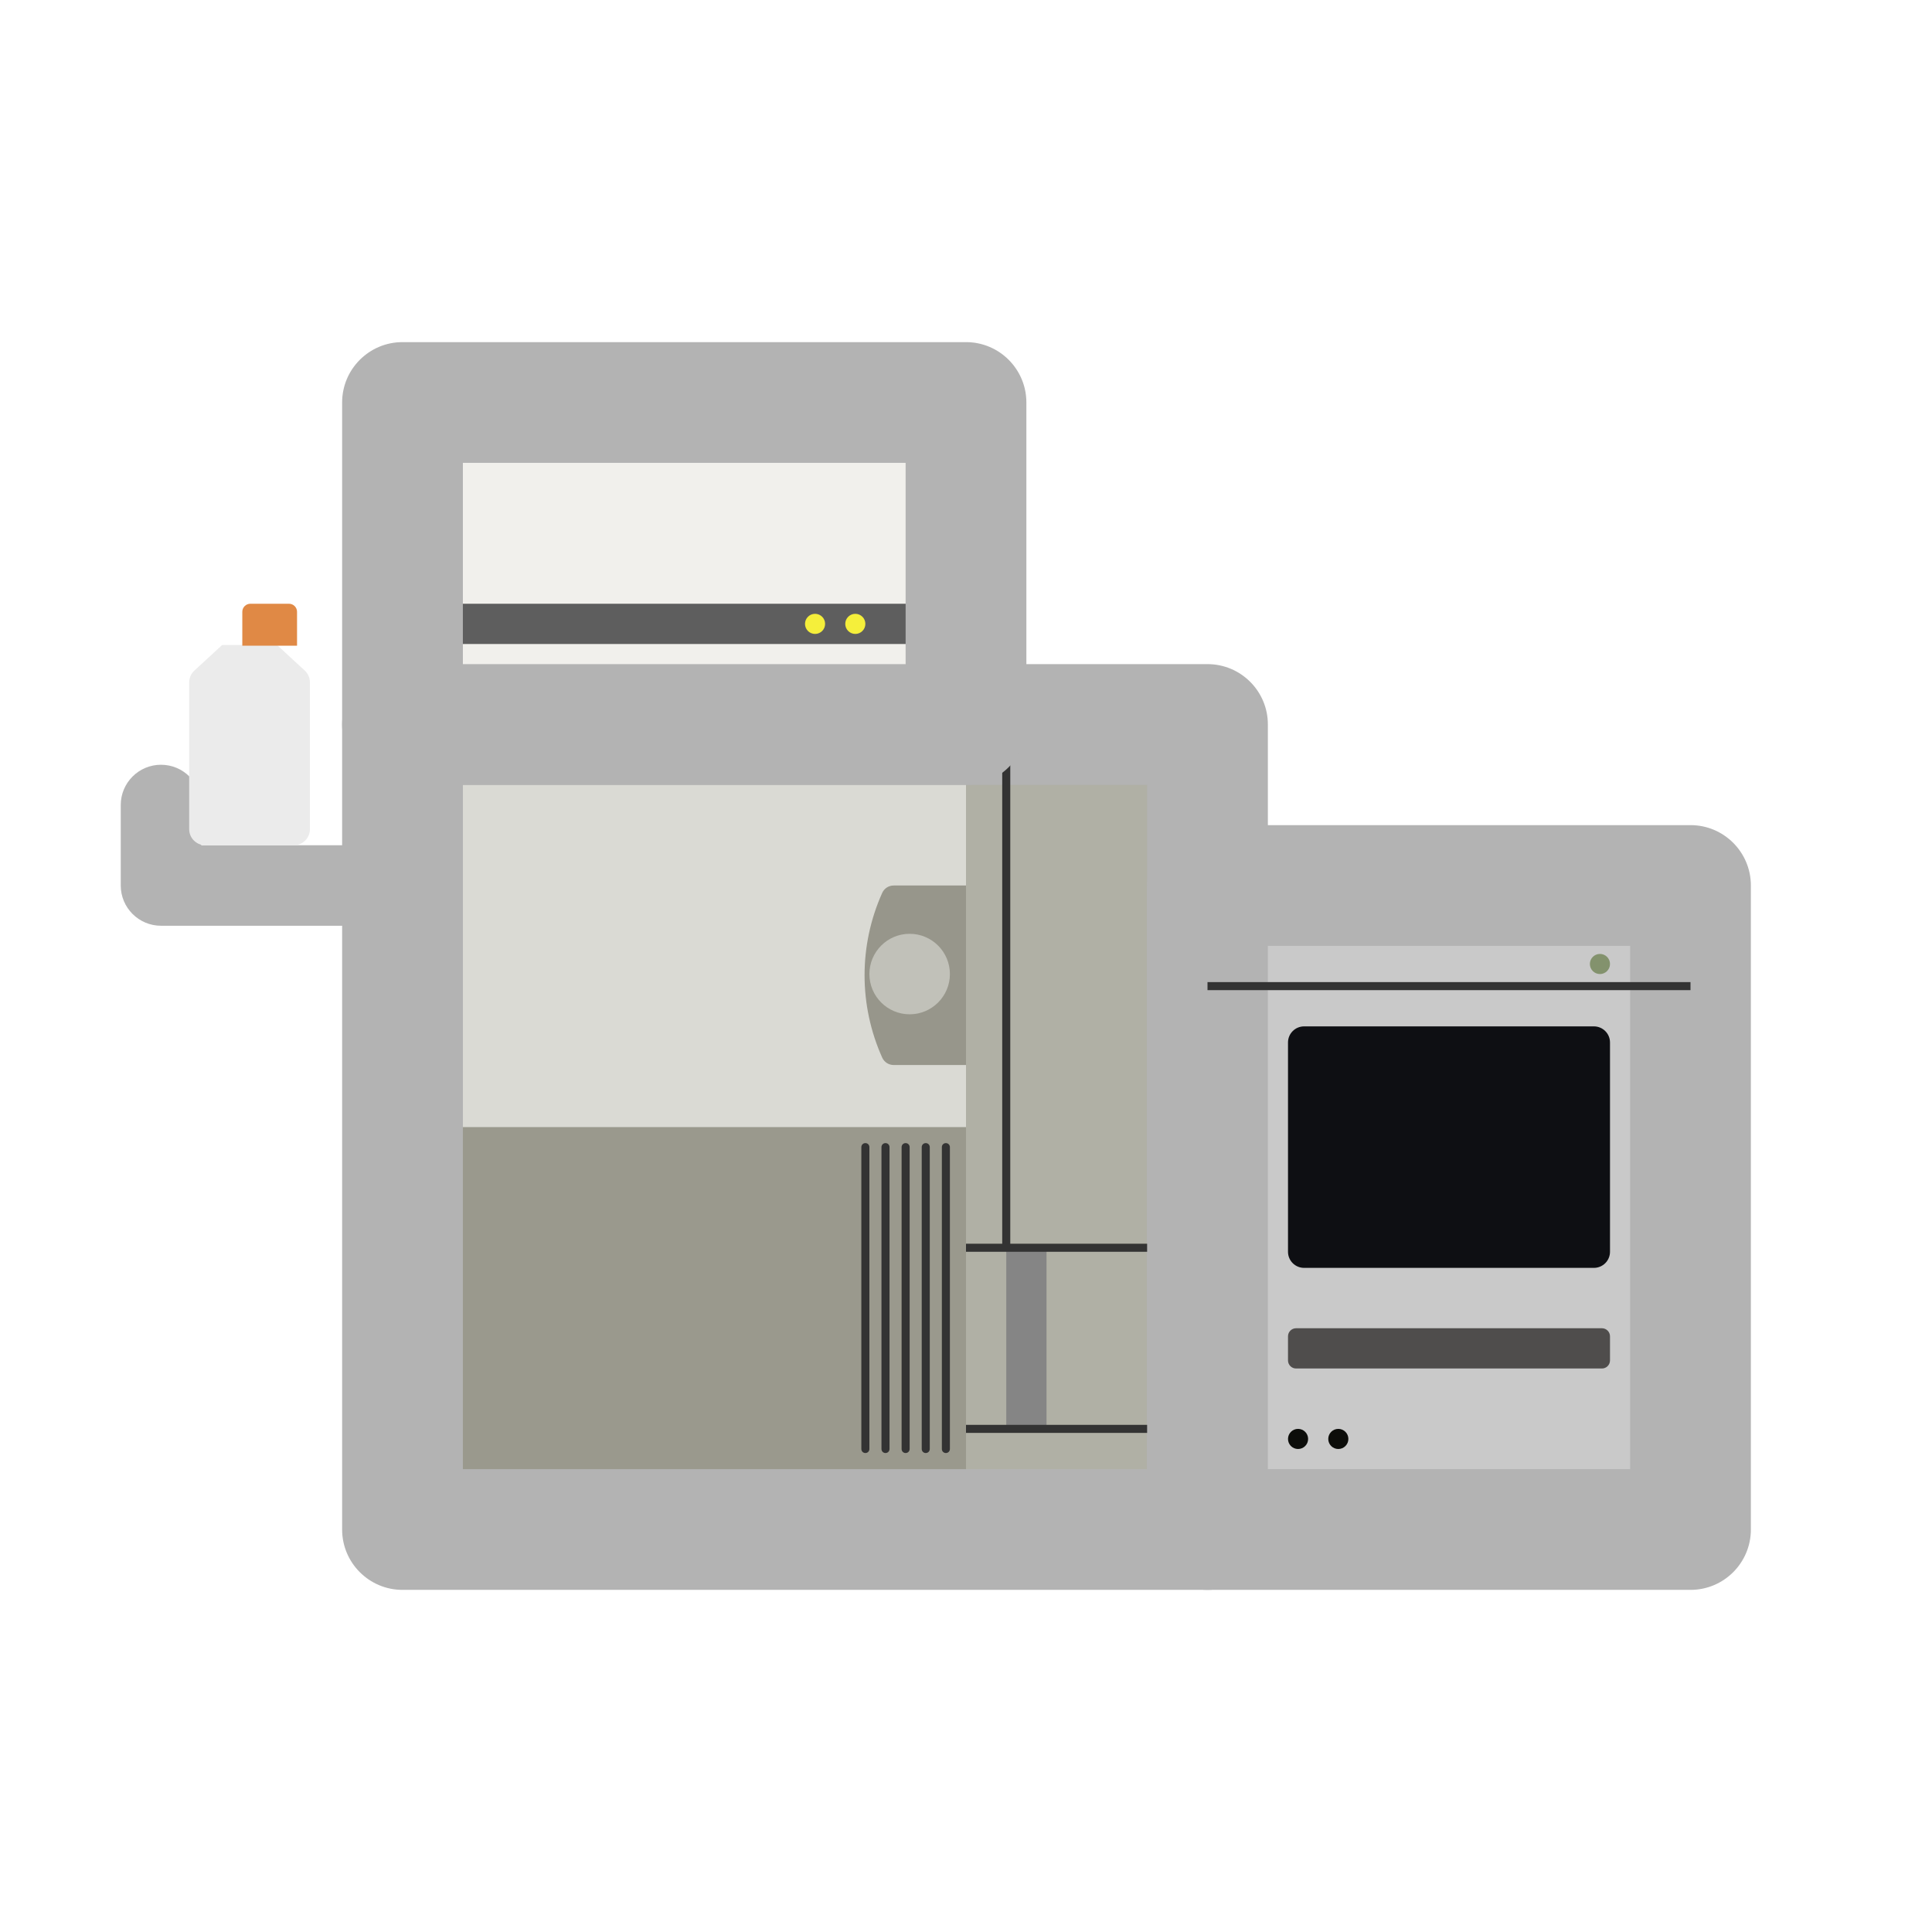 <svg width="24" height="24" viewBox="0 0 24 24" fill="none" xmlns="http://www.w3.org/2000/svg">
<path d="M5 9V14H12V9H5Z" fill="#DADAD4"/>
<path d="M12 9V19H15V9H12Z" fill="#B0B0A5"/>
<path d="M5 14V19H12V14H5Z" fill="#9A998D"/>
<path fill-rule="evenodd" clip-rule="evenodd" d="M4.25 9C4.25 8.586 4.586 8.25 5 8.25H15C15.414 8.25 15.75 8.586 15.75 9V19C15.75 19.414 15.414 19.75 15 19.75H5C4.586 19.75 4.25 19.414 4.25 19V9ZM5.75 9.75V18.25H14.25V9.75H5.75Z" fill="#B3B3B3"/>
<path fill-rule="evenodd" clip-rule="evenodd" d="M2 9.5C2.276 9.5 2.5 9.724 2.5 10V10.5H5V11.5H2C1.724 11.5 1.5 11.276 1.5 11V10C1.5 9.724 1.724 9.5 2 9.5Z" fill="#B3B3B3"/>
<path d="M5 5V9H12V5H5Z" fill="#F1F0EC"/>
<path d="M12.5 15.5V17.73H13V15.5H12.5Z" fill="#858585"/>
<path d="M12 13.23V11H11.101C11.04 11 10.984 11.036 10.959 11.092C10.667 11.743 10.667 12.487 10.959 13.138C10.984 13.194 11.04 13.23 11.101 13.23H12Z" fill="#97968B"/>
<path d="M15 11V19H21V11H15Z" fill="#C9C9C9"/>
<path fill-rule="evenodd" clip-rule="evenodd" d="M15 15.45L15 15.55L12 15.55L12 15.45L15 15.45Z" fill="#333333"/>
<path fill-rule="evenodd" clip-rule="evenodd" d="M12.55 9L12.55 15.5L12.45 15.5L12.45 9L12.55 9Z" fill="#333333"/>
<path fill-rule="evenodd" clip-rule="evenodd" d="M11 18.05C10.972 18.05 10.95 18.028 10.95 18L10.95 14.25C10.95 14.222 10.972 14.2 11 14.2C11.028 14.2 11.05 14.222 11.05 14.25L11.05 18C11.05 18.028 11.028 18.05 11 18.05Z" fill="#333333"/>
<path fill-rule="evenodd" clip-rule="evenodd" d="M10.75 18.05C10.722 18.05 10.7 18.028 10.7 18L10.7 14.25C10.7 14.222 10.722 14.2 10.75 14.2C10.778 14.2 10.8 14.222 10.8 14.25L10.8 18C10.8 18.028 10.778 18.05 10.75 18.05Z" fill="#333333"/>
<path fill-rule="evenodd" clip-rule="evenodd" d="M11.25 18.05C11.222 18.05 11.2 18.028 11.2 18L11.2 14.25C11.2 14.222 11.222 14.2 11.25 14.2C11.278 14.2 11.3 14.222 11.3 14.25L11.3 18C11.3 18.028 11.278 18.05 11.25 18.05Z" fill="#333333"/>
<path fill-rule="evenodd" clip-rule="evenodd" d="M11.5 18.05C11.472 18.05 11.45 18.028 11.45 18L11.45 14.25C11.45 14.222 11.472 14.2 11.5 14.2C11.528 14.2 11.55 14.222 11.55 14.25L11.55 18C11.55 18.028 11.528 18.05 11.5 18.05Z" fill="#333333"/>
<path fill-rule="evenodd" clip-rule="evenodd" d="M11.75 18.05C11.722 18.05 11.7 18.028 11.7 18L11.7 14.25C11.7 14.222 11.722 14.2 11.75 14.2C11.778 14.2 11.8 14.222 11.8 14.25L11.8 18C11.8 18.028 11.778 18.05 11.75 18.05Z" fill="#333333"/>
<path fill-rule="evenodd" clip-rule="evenodd" d="M15 17.7L15 17.8L12 17.8L12 17.7L15 17.7Z" fill="#333333"/>
<path d="M16 12.95V15.55C16 15.661 16.09 15.75 16.2 15.75H19.8C19.91 15.75 20 15.661 20 15.55V12.95C20 12.839 19.91 12.75 19.8 12.75H16.2C16.09 12.75 16 12.839 16 12.95Z" fill="#0E0F13"/>
<path d="M16 16.6V16.9C16 16.955 16.045 17 16.1 17H19.9C19.955 17 20 16.955 20 16.9V16.6C20 16.545 19.955 16.5 19.9 16.5H16.1C16.045 16.5 16 16.545 16 16.6Z" fill="#4F4D4C"/>
<path fill-rule="evenodd" clip-rule="evenodd" d="M14.25 11C14.25 10.586 14.586 10.25 15 10.25H21C21.414 10.25 21.75 10.586 21.75 11V19C21.75 19.414 21.414 19.75 21 19.75H15C14.586 19.75 14.25 19.414 14.25 19V11ZM15.75 11.75V18.25H20.25V11.75H15.75Z" fill="#B3B3B3"/>
<path fill-rule="evenodd" clip-rule="evenodd" d="M15 12.2L21 12.2L21 12.3L15 12.3L15 12.2Z" fill="#333333"/>
<path d="M16.25 17.875C16.25 17.944 16.194 18 16.125 18C16.056 18 16 17.944 16 17.875C16 17.806 16.056 17.75 16.125 17.75C16.194 17.75 16.25 17.806 16.25 17.875Z" fill="#0C0D0A"/>
<path d="M11.8 12.1C11.8 12.376 11.576 12.6 11.3 12.6C11.024 12.6 10.8 12.376 10.8 12.1C10.8 11.824 11.024 11.6 11.3 11.6C11.576 11.6 11.8 11.824 11.8 12.1Z" fill="#C1C1B9"/>
<path d="M5 7.5V8H12V7.5H5Z" fill="#5E5E5E"/>
<path d="M10.25 7.75C10.25 7.819 10.194 7.875 10.125 7.875C10.056 7.875 10 7.819 10 7.75C10 7.681 10.056 7.625 10.125 7.625C10.194 7.625 10.25 7.681 10.25 7.75Z" fill="#F5EF3B"/>
<path d="M10.75 7.75C10.75 7.819 10.694 7.875 10.625 7.875C10.556 7.875 10.5 7.819 10.5 7.75C10.5 7.681 10.556 7.625 10.625 7.625C10.694 7.625 10.75 7.681 10.75 7.75Z" fill="#F5EF3B"/>
<path fill-rule="evenodd" clip-rule="evenodd" d="M4.25 5C4.25 4.586 4.586 4.25 5 4.25H12C12.414 4.25 12.75 4.586 12.75 5V9C12.75 9.414 12.414 9.75 12 9.75H5C4.586 9.75 4.25 9.414 4.25 9V5ZM5.75 5.75V8.25H11.25V5.75H5.75Z" fill="#B3B3B3"/>
<path d="M20 11.975C20 12.044 19.944 12.1 19.875 12.1C19.806 12.1 19.75 12.044 19.75 11.975C19.75 11.906 19.806 11.85 19.875 11.85C19.944 11.85 20 11.906 20 11.975Z" fill="#83926D"/>
<path d="M16.75 17.875C16.75 17.944 16.694 18 16.625 18C16.556 18 16.5 17.944 16.5 17.875C16.5 17.806 16.556 17.75 16.625 17.75C16.694 17.75 16.75 17.806 16.75 17.875Z" fill="#0C0D0A"/>
<g filter="url(#filter0_i_3274_1682)">
<path d="M4.1 8.477V10.3C4.1 10.411 4.01 10.5 3.9 10.5H2.8C2.69 10.5 2.6 10.411 2.6 10.3V8.477C2.6 8.421 2.623 8.368 2.665 8.33L3.01 8.012H3.691L4.036 8.33C4.077 8.368 4.1 8.421 4.1 8.477Z" fill="#EBEBEB"/>
</g>
<path d="M3.01 7.6C3.01 7.545 3.055 7.5 3.11 7.5H3.59C3.645 7.5 3.69 7.545 3.69 7.6V8.021H3.01L3.01 7.6Z" fill="#E08945"/>
<defs>
<filter id="filter0_i_3274_1682" x="2.35" y="8.012" width="1.75" height="2.488" filterUnits="userSpaceOnUse" color-interpolation-filters="sRGB">
<feFlood flood-opacity="0" result="BackgroundImageFix"/>
<feBlend mode="normal" in="SourceGraphic" in2="BackgroundImageFix" result="shape"/>
<feColorMatrix in="SourceAlpha" type="matrix" values="0 0 0 0 0 0 0 0 0 0 0 0 0 0 0 0 0 0 127 0" result="hardAlpha"/>
<feOffset dx="-0.25"/>
<feGaussianBlur stdDeviation="0.25"/>
<feComposite in2="hardAlpha" operator="arithmetic" k2="-1" k3="1"/>
<feColorMatrix type="matrix" values="0 0 0 0 0 0 0 0 0 0 0 0 0 0 0 0 0 0 0.25 0"/>
<feBlend mode="normal" in2="shape" result="effect1_innerShadow_3274_1682"/>
</filter>
</defs>
</svg>
